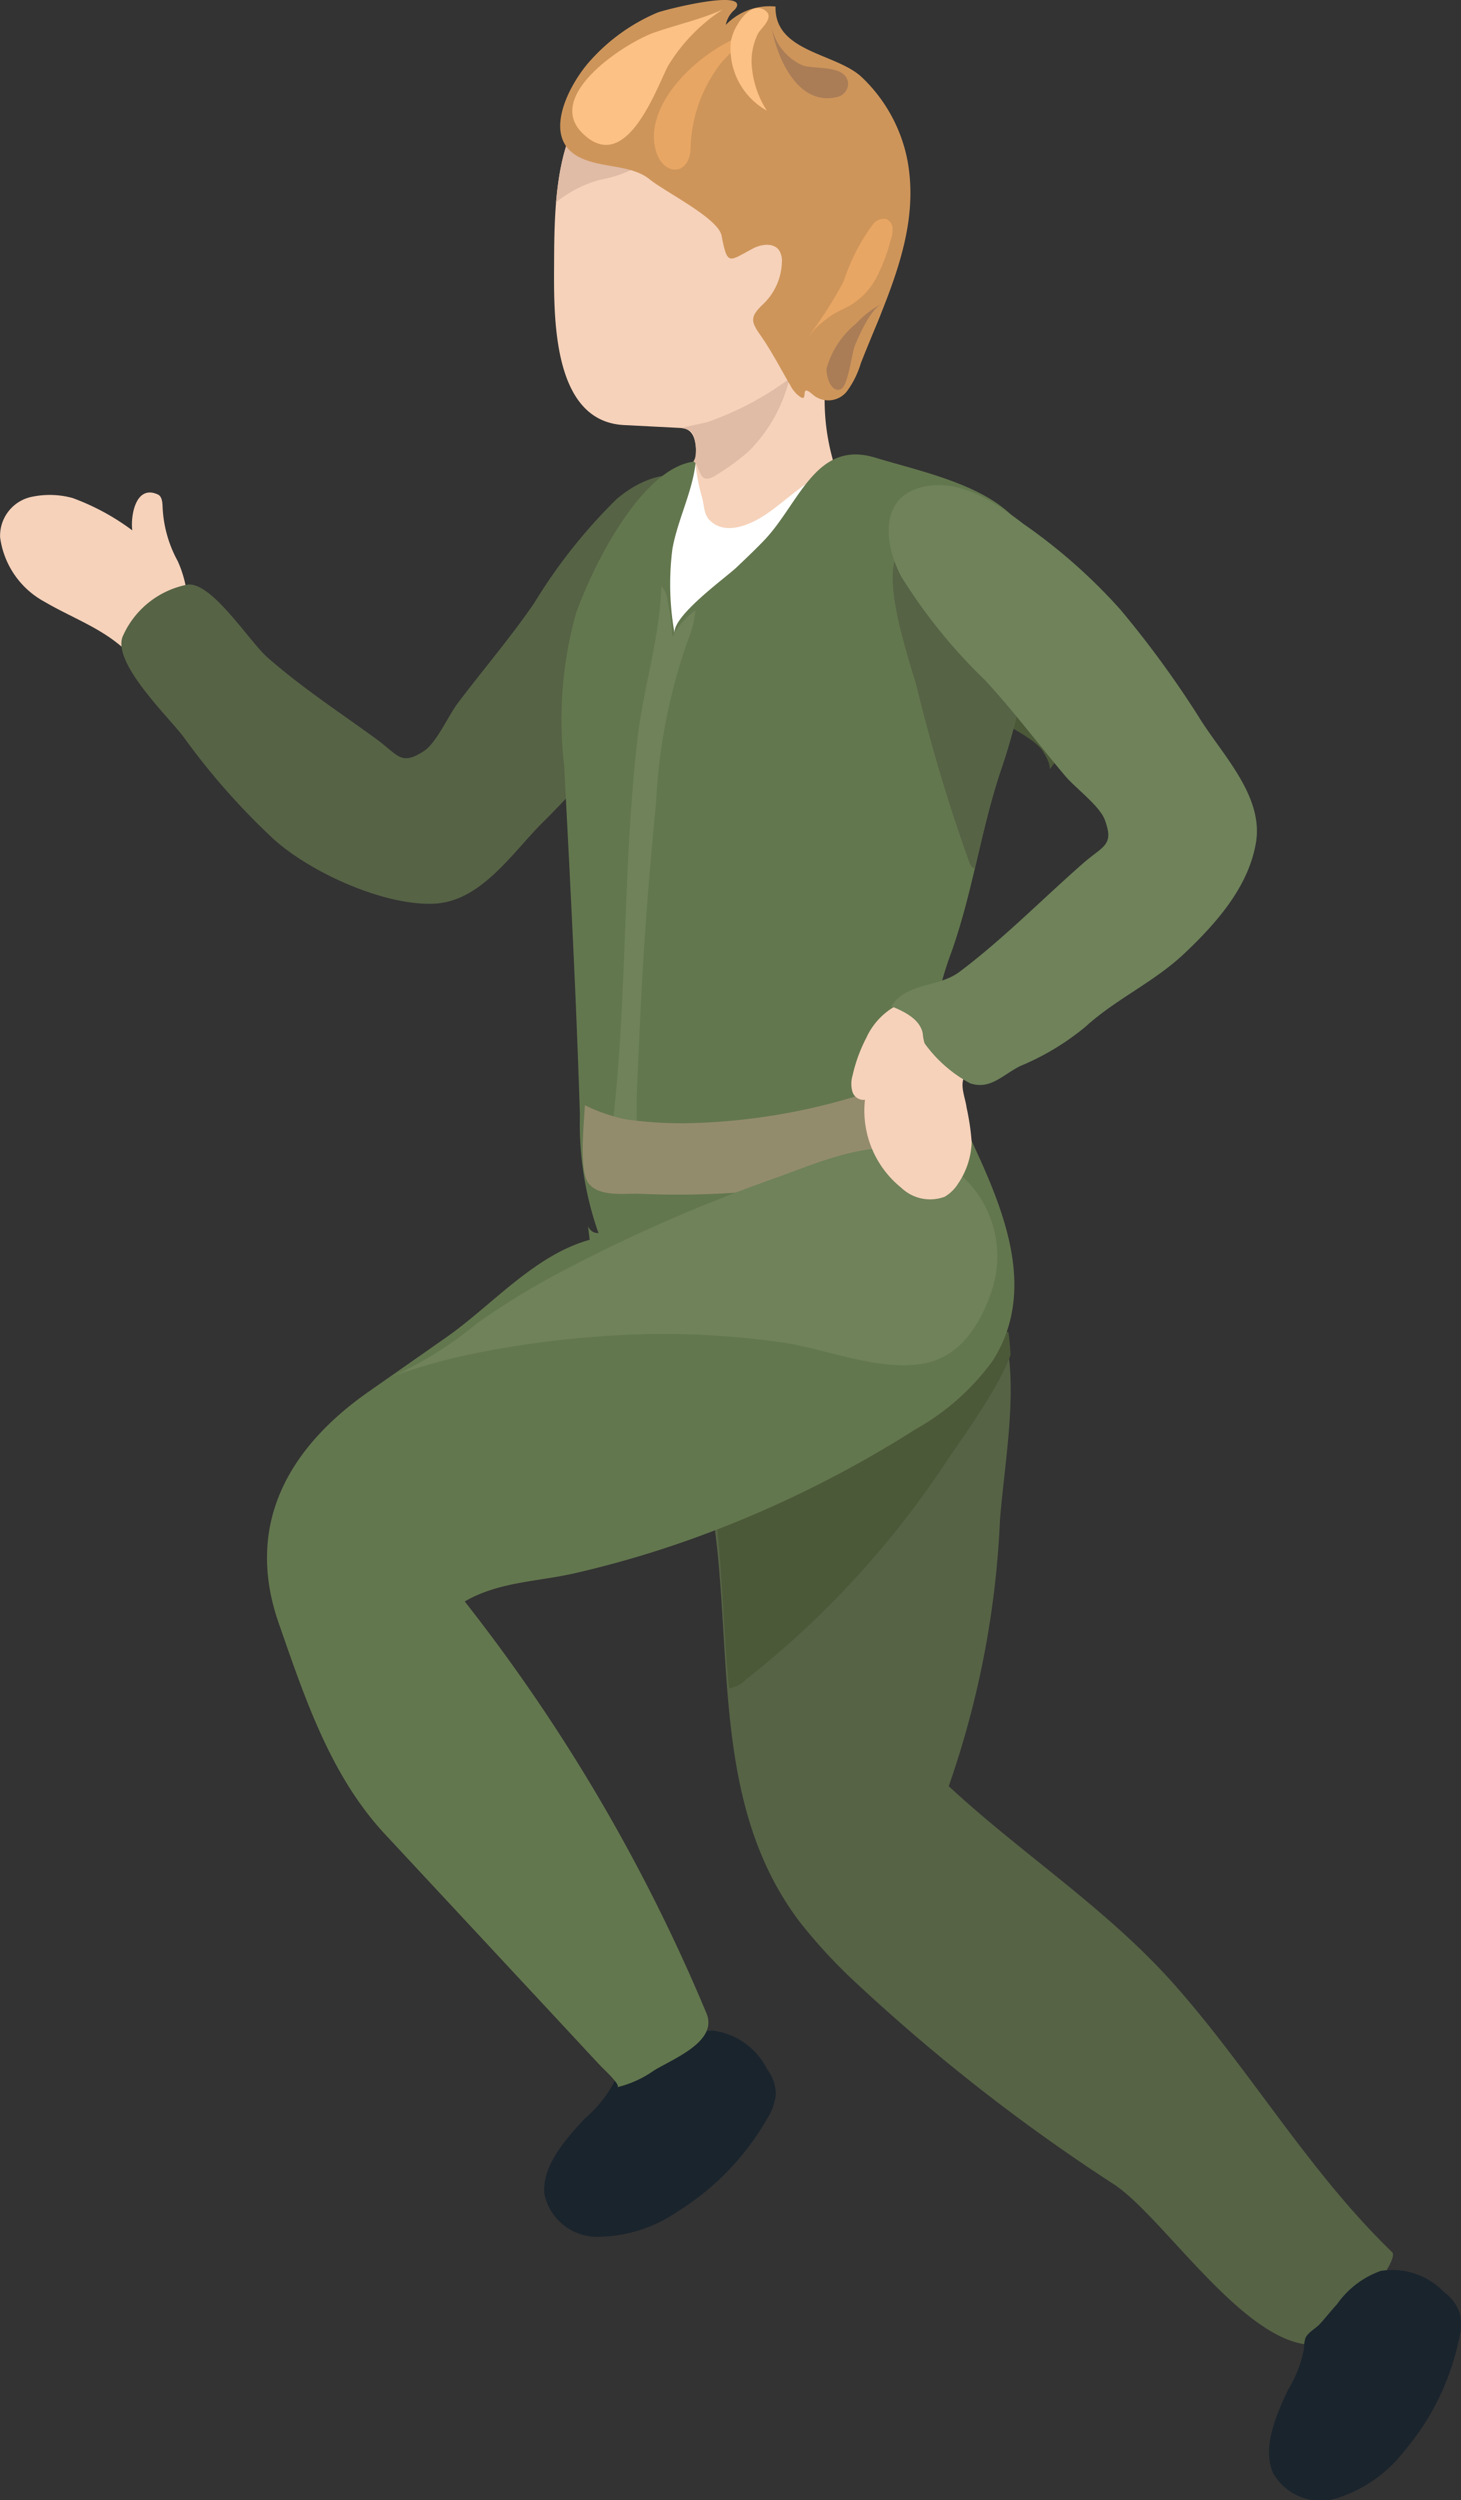 <svg id="e4adb710-8e0c-4c90-b799-df2b45577faf" data-name="Layer 1" xmlns="http://www.w3.org/2000/svg" xmlns:xlink="http://www.w3.org/1999/xlink" viewBox="0 0 67.434 115.314"><rect x="0" y="0" width="67.434" height="115.314" fill="#333333" stroke="none"/><defs><style>.b40dca6a-1606-4f67-96fd-40d65d0ebfb9{fill:none;}.b47a166c-c11a-45b1-8240-11344c01e9f1{fill:#f6d2ba;}.a887670d-b82f-4a69-95fc-88e8a218b687{fill:#566345;}.e232a85f-20b3-400e-8b0e-dbf8a5d48f30{clip-path:url(#f909dfae-67be-4bc3-aad8-ca443bf6953a);}.b8e79ca8-e5ac-4b85-bd3e-ecc7a7fa15f8{fill:#4c5939;}.bbcc7471-157a-4150-bc3c-50ceb848ad3a{fill:#1a242d;}.f8294967-d657-4b3c-af31-985ed3377155{clip-path:url(#a47b2e48-c76f-493c-a28b-4a4586734419);}.a2959f9f-2ac1-4bba-bcb5-9e6311c90fd9{fill:#63774e;}.be42354d-3377-48bb-99a1-3a72f9393390{fill:#fff;}.a735762c-587f-4134-9f75-a72fb84ceb2d{fill:#6f825a;}.b3d73ce8-32c1-4326-9d7a-28672349e86c{clip-path:url(#ebc89c61-8508-4696-adc0-485a45774d69);}.f1166b59-867b-49d9-a453-ad2b402dbdf7{fill:#938c6c;}.ba71bafc-f7c8-4d5f-9e6d-f97a4b502132{clip-path:url(#f463d645-d9a8-4c6f-93ff-0c544f71e6a8);}.f60e006f-520f-41e8-bf59-2b58cf4d038f{fill:#e0bba6;}.b66a9b1b-43f3-442b-8be4-17f344ce3061{fill:#ce955a;}.a5ae3ab6-5408-420e-a48f-a493913dd633{fill:#fcc184;}.e232ad74-dad8-4ffc-914b-1acf9c355e06{fill:#e8a664;}.ace1eaae-b2bc-4472-8fc7-39f0aee2ebc5{fill:#aa7d57;}</style><clipPath id="f909dfae-67be-4bc3-aad8-ca443bf6953a"><path class="b40dca6a-1606-4f67-96fd-40d65d0ebfb9" d="M41.313,29.556a24.811,24.811,0,0,1-4.81-3.812c-1.154-1.347-1.826-3.454.191-4.314,1.525-.65,3.266.004,4.769.703a25.57,25.57,0,0,1,5.232,2.875,46.415,46.415,0,0,1,4.613,4.035c1.4,1.451,3.753,2.898,3.855,5.122.091,1.972-.864,3.84-2.112,5.688-1.08,1.6-2.616,2.727-3.715,4.297-1.224,1.748-2.79,2.403-4.232,3.841-.59.589-.862,1.446-1.392,2.045.55-.688-3.459-4.478-3.995-4.881,1.239-.816,2.355-.993,3.392-2.206,1.62-1.895,2.985-4.093,4.455-6.109.754-1.035,1.252-1.135.56-2.204-.371-.574-1.645-1.136-2.21-1.563C44.373,31.909,42.905,30.651,41.313,29.556Z"/></clipPath><clipPath id="a47b2e48-c76f-493c-a28b-4a4586734419"><path class="b40dca6a-1606-4f67-96fd-40d65d0ebfb9" d="M40.098,52.246c-.825.681,5.858,6.986,6.197,8.063.796,2.524.054,6.304-.134,8.895A42.816,42.816,0,0,1,43.796,81.463c3.436,3.183,7.369,5.687,10.504,9.252,3.479,3.955,6.158,8.569,9.964,12.244.406.392-2.591,4.089-3.093,4.209-3.241.773-7.29-5.672-9.697-7.306a86.214,86.214,0,0,1-12.268-9.62,24.159,24.159,0,0,1-2.3-2.536C32.734,82.197,33.906,75.001,32.852,68.6a27.655,27.655,0,0,0-1.035-4.354c-.38-1.128-1.905-2.752-2.079-3.66-.496-2.591,2.434-2.959,4.317-3.835C36.337,55.688,38.177,53.833,40.098,52.246Z"/></clipPath><clipPath id="ebc89c61-8508-4696-adc0-485a45774d69"><path class="b40dca6a-1606-4f67-96fd-40d65d0ebfb9" d="M40.401,21.11c-2.76-.843-3.508,2.126-5.147,3.83-.408.424-.835.829-1.262,1.234-.493.467-2.96,2.235-2.857,3.038a12.848,12.848,0,0,1-.099-3.893c.247-1.373.939-2.649,1.078-4.038-2.509.228-4.8,4.943-5.529,7.016a18.215,18.215,0,0,0-.546,7.014c.281,5.37.56,10.746.727,16.103a15.174,15.174,0,0,0,.858,5.463.491.491,0,0,1-.483-.324l.138,1.155a6.232,6.232,0,0,1,2.185-.301,29.57,29.57,0,0,1,3.72.699c2.073.355,2.713-.518,4.379-1.247,1.694-.741,4.291-.497,6.139-.826-.668-4.232-1.359-7.803.161-11.978,1.049-2.882,1.405-5.842,2.382-8.675a27.296,27.296,0,0,0,1.431-9.408C47.606,22.753,43.042,21.916,40.401,21.11Z"/></clipPath><clipPath id="f463d645-d9a8-4c6f-93ff-0c544f71e6a8"><path class="b40dca6a-1606-4f67-96fd-40d65d0ebfb9" d="M34.924,31.366a.658.658,0,0,0,.323.277.607.607,0,0,0,.39-.062,4.834,4.834,0,0,0,1.788-1.482c.9-1.11,2.039-2.676,2.132-4.15.054-.858-.453-1.253-.653-1.973-.114-.407-.058-.953-.156-1.393-.108-.487-.22-.973-.33-1.459a10.206,10.206,0,0,1-.356-2.591,3.091,3.091,0,0,1,.743-2.135c.44-.358,1.04-.328,1.37-.892,1.362-2.325,1.015-5.966.303-8.444a6.998,6.998,0,0,0-2.029-3.459,6.998,6.998,0,0,0-2.813-1.348,8.878,8.878,0,0,0-5.576.212C26.654,3.874,25.831,6.643,25.635,9.759c-.044.707-.056,1.433-.059,2.164-.008,2.405-.193,7.507,3.226,7.683L31.404,19.739c.222.011.527.103.609.325a2.171,2.171,0,0,1,.085.989c-.029.232-.231.378-.346.59a2.151,2.151,0,0,0-.205.772,10.171,10.171,0,0,0,.22,3.965c.306,1.057,1.327,1.543,1.816,2.458A18.791,18.791,0,0,0,34.924,31.366Z"/></clipPath></defs><title>Artboard 314</title><path class="b47a166c-c11a-45b1-8240-11344c01e9f1" d="M2.06,27.759A3.976,3.976,0,0,1,.005,24.783a1.836,1.836,0,0,1,1.528-1.88,3.987,3.987,0,0,1,1.817.068,10.795,10.795,0,0,1,2.757,1.493c-.088-.586.123-2.13,1.173-1.659.192.086.216.343.224.553a5.686,5.686,0,0,0,.699,2.523,5.247,5.247,0,0,1,.063,4.182,1.307,1.307,0,0,1-.755.922c-.578.168-1.093-.367-1.514-.798C4.857,29.018,3.425,28.559,2.06,27.759Z"/><path class="a887670d-b82f-4a69-95fc-88e8a218b687" d="M24.646,27.832A24.811,24.811,0,0,1,28.458,23.022c1.347-1.154,3.454-1.826,4.314.191.65,1.525-.004,3.266-.703,4.769a25.571,25.571,0,0,1-2.875,5.232,46.417,46.417,0,0,1-4.035,4.613c-1.451,1.4-2.898,3.753-5.122,3.855-2.286.106-5.651-1.413-7.373-2.946a31.964,31.964,0,0,1-4.192-4.745c-.687-.913-3.245-3.362-2.823-4.6A4.109,4.109,0,0,1,8.693,26.959c1.135-.058,2.813,2.631,3.665,3.376,1.601,1.4,3.286,2.496,5.004,3.748,1.034.754,1.135,1.252,2.204.56.574-.371,1.136-1.645,1.563-2.21C22.293,30.892,23.551,29.424,24.646,27.832Z"/><g class="e232a85f-20b3-400e-8b0e-dbf8a5d48f30"><path class="b8e79ca8-e5ac-4b85-bd3e-ecc7a7fa15f8" d="M48.042,35.934a1.815,1.815,0,0,1-1.435.661,4.007,4.007,0,0,1-1.759-1.212c-.952-1.068-1.068-2.564-1.505-3.867a6.865,6.865,0,0,1-.217-4.566A4.613,4.613,0,0,1,44.152,25.508a4.368,4.368,0,0,1,2.712-1.281c1.651-.08,2.661,2.257,2.752,3.635.169,2.573.555,5.461-1.147,7.596A5.21,5.21,0,0,1,48.042,35.934Z"/></g><path class="bbcc7471-157a-4150-bc3c-50ceb848ad3a" d="M30.469,94.542a4.358,4.358,0,0,1,2.427-.881A3.258,3.258,0,0,1,35.405,95.439a1.969,1.969,0,0,1,.406,1.161,2.635,2.635,0,0,1-.407,1.134,12.183,12.183,0,0,1-4.085,4.245,6.642,6.642,0,0,1-3.643,1.193,2.495,2.495,0,0,1-2.547-1.956c-.139-1.253.902-2.474,1.87-3.506a5.817,5.817,0,0,0,1.319-1.615,2.068,2.068,0,0,1,.205-.431c.176-.246.615-.315.88-.468C29.763,94.987,30.109,94.752,30.469,94.542Z"/><path class="a887670d-b82f-4a69-95fc-88e8a218b687" d="M40.092,53.171c-.825.681,5.858,6.986,6.197,8.063.796,2.524.054,6.304-.134,8.895a42.816,42.816,0,0,1-2.365,12.259c3.436,3.183,7.369,5.687,10.504,9.252,3.479,3.955,6.158,8.569,9.964,12.244.406.392-2.591,4.089-3.093,4.209-3.241.773-7.29-5.672-9.697-7.306a86.213,86.213,0,0,1-12.268-9.62,24.157,24.157,0,0,1-2.3-2.536c-4.171-5.509-3-12.705-4.054-19.106a27.655,27.655,0,0,0-1.035-4.354c-.38-1.128-1.905-2.752-2.079-3.66-.496-2.591,2.434-2.959,4.317-3.835C36.331,56.613,38.172,54.758,40.092,53.171Z"/><g class="f8294967-d657-4b3c-af31-985ed3377155"><path class="b8e79ca8-e5ac-4b85-bd3e-ecc7a7fa15f8" d="M34.212,67.121a3.95,3.95,0,0,0-1.696,1.59,4.299,4.299,0,0,0-.226,2.055q.163,2.956.42,5.905c.041.475.16,1.05.613,1.199a1.243,1.243,0,0,0,1.079-.376A42.802,42.802,0,0,0,43.744,67.324c.532-.81,3.54-4.879,2.947-5.754-.578-.852-4.52,1.873-5.376,2.258A70.773,70.773,0,0,0,34.212,67.121Z"/></g><path class="a2959f9f-2ac1-4bba-bcb5-9e6311c90fd9" d="M45.556,54.573a6.726,6.726,0,0,0-1.666-1.853,2.859,2.859,0,0,0-2.204-.689c-.737.12-1.363,1.218-1.834,1.279-1.366.177-2.249,1.311-3.359,2.127-2.383,1.752-5.017,1.525-7.81,1.543-3.289.022-5.6,2.966-8.077,4.699l-3.591,2.512c-3.767,2.635-5.713,6.205-4.147,10.688,1.206,3.453,2.387,7.023,4.9,9.722l5.71,6.132,2.855,3.066c.474.509.945,1.023,1.424,1.528.052.055.967.905.719.948a4.953,4.953,0,0,0,1.703-.77c.88-.542,2.972-1.337,2.43-2.638a81.501,81.501,0,0,0-11.159-19c1.576-.914,3.355-.907,5.086-1.303a47.483,47.483,0,0,0,5.479-1.611,52.085,52.085,0,0,0,10.236-5.026,11.095,11.095,0,0,0,3.556-3.148c2.295-3.563.185-7.707-1.391-11.068a1.522,1.522,0,0,0-.613-.785,1.395,1.395,0,0,0-.577-.107,9.12,9.12,0,0,0-1.948.151c-.365.754-.299,1.052-.995,1.518-.316.862-.435,1.232-1.271,1.614"/><path class="b47a166c-c11a-45b1-8240-11344c01e9f1" d="M34.924,31.366a.658.658,0,0,0,.323.277.607.607,0,0,0,.39-.062,4.834,4.834,0,0,0,1.788-1.482c.9-1.11,2.039-2.676,2.132-4.15.054-.858-.453-1.253-.653-1.973-.114-.407-.058-.953-.156-1.393-.108-.487-.22-.973-.33-1.459a10.206,10.206,0,0,1-.356-2.591,3.091,3.091,0,0,1,.743-2.135c.44-.358,1.04-.328,1.37-.892,1.362-2.325,1.015-5.966.303-8.444a6.998,6.998,0,0,0-2.029-3.459,6.998,6.998,0,0,0-2.813-1.348,8.878,8.878,0,0,0-5.576.212C26.654,3.874,25.831,6.643,25.635,9.759c-.044.707-.056,1.433-.059,2.164-.008,2.405-.193,7.507,3.226,7.683L31.404,19.739c.584.03.68.489.723.977a1.508,1.508,0,0,1,.002.298,6.858,6.858,0,0,1-.496,1.251,4.498,4.498,0,0,0-.174,1.248,9.156,9.156,0,0,0,.308,2.867c.306,1.057,1.327,1.543,1.816,2.458A18.791,18.791,0,0,0,34.924,31.366Z"/><path class="be42354d-3377-48bb-99a1-3a72f9393390" d="M38.896,25.958q-.047,1.873-.125,3.745c-.101,2.471-.238,4.939-.398,7.407-.16,2.469-.342,4.936-.532,7.402-.05.654-.345,7.321-.576,7.352a29.312,29.312,0,0,1-9.988-.377q.1-3.263.325-6.521.591-8.571,2.035-17.054a20.409,20.409,0,0,1,.952-3.872c.181-.475.354-.936.519-1.417a3.046,3.046,0,0,1,.434-.919,2.856,2.856,0,0,1,.284-.299c.067-.063.173-.128.24-.064a.184.184,0,0,1,.042.111,8.451,8.451,0,0,0,.28,1.436c.108.332.088.809.339,1.078.616.659,1.561.37,2.272-.024.986-.547,1.997-1.665,3.012-2.056.662-.255.591-.442.909.382C39.326,23.314,38.923,24.871,38.896,25.958Z"/><path class="a2959f9f-2ac1-4bba-bcb5-9e6311c90fd9" d="M40.401,21.11c-2.76-.843-3.508,2.126-5.147,3.83-.408.424-.835.829-1.262,1.234-.493.467-2.96,2.235-2.857,3.038a12.848,12.848,0,0,1-.099-3.893c.247-1.373.939-2.649,1.078-4.038-2.509.228-4.8,4.943-5.529,7.016a18.215,18.215,0,0,0-.546,7.014c.281,5.37.56,10.746.727,16.103a15.174,15.174,0,0,0,.858,5.463.491.491,0,0,1-.483-.324l.138,1.155a6.232,6.232,0,0,1,2.185-.301,29.57,29.57,0,0,1,3.72.699c2.073.355,2.713-.518,4.379-1.247,1.694-.741,4.291-.497,6.139-.826-.668-4.232-1.359-7.803.161-11.978,1.049-2.882,1.405-5.842,2.382-8.675a27.296,27.296,0,0,0,1.431-9.408C47.606,22.753,43.042,21.916,40.401,21.11Z"/><path class="a735762c-587f-4134-9f75-a72fb84ceb2d" d="M30.86,32.07q.023-.128.046-.255a10.838,10.838,0,0,0-.097-4.102,1.058,1.058,0,0,0-.283-.666c-.078,2.399-.822,4.638-1.097,6.992-.794,6.805-.38,13.648-1.515,20.416a.252.252,0,0,0,.015.177.267.267,0,0,0,.179.095,2.203,2.203,0,0,0,.927-.002.36.36,0,0,0,.208-.101.35.35,0,0,0,.06-.185c.167-1.385.04-2.861.101-4.262.095-2.192.19-4.385.332-6.575.143-2.211.334-4.418.549-6.623a26.105,26.105,0,0,1,1.499-7.539,4.534,4.534,0,0,0,.315-1.284,3.528,3.528,0,0,0-1.293,1.751A8.435,8.435,0,0,0,30.576,27.35"/><g class="b3d73ce8-32c1-4326-9d7a-28672349e86c"><path class="a887670d-b82f-4a69-95fc-88e8a218b687" d="M44.249,25.82c-.501-.167-1.014-.42-1.49-.573a1.299,1.299,0,0,0-.992-.045c-1.443.769.3,5.472.575,6.597A79.411,79.411,0,0,0,44.745,39.789c.051.142.177.316.31.246a30.459,30.459,0,0,0,3.008-10.406c.071-.88-.107-1.813.003-2.673.099-.773.342-1.388-.168-2.112-.571-.81-1.424.268-1.786.685A1.577,1.577,0,0,1,44.249,25.82Z"/></g><path class="f1166b59-867b-49d9-a453-ad2b402dbdf7" d="M43.422,50.479a9.97,9.97,0,0,0,.316,1.329c.071.171.471.689.242.838a8.955,8.955,0,0,1-.827.502,12.965,12.965,0,0,1-2.882.899q-1.76.421-3.567.676a38.832,38.832,0,0,1-7.113.342c-.778-.034-1.907.163-2.424-.482-.466-.582-.196-2.865-.172-3.602a8.21,8.21,0,0,0,1.855.644,18.255,18.255,0,0,0,2.74.186,28.679,28.679,0,0,0,10.552-2.19c.256-.098.559-.422.849-.312C43.281,49.417,43.366,50.249,43.422,50.479Z"/><g class="ba71bafc-f7c8-4d5f-9e6d-f97a4b502132"><path class="f60e006f-520f-41e8-bf59-2b58cf4d038f" d="M27.708,8.289a5.572,5.572,0,0,0,1.871-.687,11.292,11.292,0,0,0-2.138-.763,4.542,4.542,0,0,0-1.254-.23,1.532,1.532,0,0,0-1.151.463,2.107,2.107,0,0,0-.403,1.141,7.709,7.709,0,0,0-.067,2.339A5.457,5.457,0,0,1,27.708,8.289Z"/><path class="f60e006f-520f-41e8-bf59-2b58cf4d038f" d="M30.8,20.059c.162-.311,1.554-.485,1.911-.611a14.214,14.214,0,0,0,3.727-1.983,7.073,7.073,0,0,1-1.895,3.366,10.367,10.367,0,0,1-1.276.947c-.216.141-.628.452-.843.214a.959.959,0,0,1-.143-.241c-.13-.277-.106-.442-.415-.508-.107-.023-.754-.207-.72-.381C30.97,20.685,30.656,20.335,30.8,20.059Z"/></g><path class="b66a9b1b-43f3-442b-8be4-17f344ce3061" d="M27.275,2.765A8.709,8.709,0,0,1,30.349.579C30.677.45,34.273-.461,34.011.3a.577.577,0,0,1-.166.205,1.221,1.221,0,0,0-.345.643A2.805,2.805,0,0,1,35.796.302c-.056,2.12,2.818,2.141,3.996,3.273a7.171,7.171,0,0,1,2.067,3.696c.681,3.338-.928,6.44-2.125,9.479a4.209,4.209,0,0,1-.649,1.307,1.096,1.096,0,0,1-1.57.145c-.711-.639-.054.607-.757-.041a1.644,1.644,0,0,1-.287-.397c-.453-.781-.875-1.596-1.394-2.334-.432-.614-.453-.834.152-1.408a2.78,2.78,0,0,0,.859-1.911.906.906,0,0,0-.136-.577c-.256-.343-.803-.276-1.184-.078-1.138.594-1.185.837-1.464-.587-.158-.807-2.577-1.998-3.311-2.592-.936-.757-2.461-.476-3.468-1.154C25.042,6.126,26.361,3.752,27.275,2.765Z"/><path class="a735762c-587f-4134-9f75-a72fb84ceb2d" d="M21.791,62.45a27.858,27.858,0,0,0-3.633,1.016,17.448,17.448,0,0,0,3.861-2.428,35.004,35.004,0,0,1,3.966-2.422A73.806,73.806,0,0,1,35.732,54.355c2.339-.831,5.005-2.1,7.456-.931a5.016,5.016,0,0,1,2.614,6.022c-.487,1.536-1.435,3.118-3.127,3.439-2.095.397-4.5-.663-6.557-.961a38.481,38.481,0,0,0-8.474-.279A45.228,45.228,0,0,0,21.791,62.45Z"/><path class="a5ae3ab6-5408-420e-a48f-a493913dd633" d="M30.205,1.499C31.252,1.135,32.345.896,33.357.441A8.108,8.108,0,0,0,30.818,3.067c-.577,1.155-1.959,5.033-3.941,3.07C25.114,4.39,28.875,1.961,30.205,1.499Z"/><path class="e232ad74-dad8-4ffc-914b-1acf9c355e06" d="M34.804,1.483a11.946,11.946,0,0,0-1.501,1.395,6.674,6.674,0,0,0-1.431,4.045c-.114,1.238-1.28,1.148-1.597.036C29.603,4.597,32.808,1.911,34.804,1.483Z"/><path class="ace1eaae-b2bc-4472-8fc7-39f0aee2ebc5" d="M36.184,2.983c.503.979,1.31,1.764,2.441,1.494a.646.646,0,0,0,.523-.636c-.095-.888-1.55-.615-2.129-.836A2.515,2.515,0,0,1,35.564.87,6.077,6.077,0,0,0,36.184,2.983Z"/><path class="a5ae3ab6-5408-420e-a48f-a493913dd633" d="M34.038,1.137a2.272,2.272,0,0,0-.302.767A3.274,3.274,0,0,0,35.397,5.105a4.399,4.399,0,0,1-.682-1.904,2.867,2.867,0,0,1,.28-1.669c.161-.26.772-.749.312-1.057C34.828.154,34.341.623,34.038,1.137Z"/><path class="ace1eaae-b2bc-4472-8fc7-39f0aee2ebc5" d="M40.75,13.985a4.318,4.318,0,0,0-1.228.932,4.129,4.129,0,0,0-1.37,2.069c-.039.308.192,1.16.653.967.349-.147.507-1.666.661-2.033C39.689,15.395,40.195,14.235,40.75,13.985Z"/><path class="e232ad74-dad8-4ffc-914b-1acf9c355e06" d="M38.739,14.343c.161-.082.325-.16.489-.251a3.27,3.27,0,0,0,1.244-1.327,8.342,8.342,0,0,0,.646-1.722,1.377,1.377,0,0,0,.077-.53.48.48,0,0,0-.3-.413.649.649,0,0,0-.602.245,9.177,9.177,0,0,0-1.353,2.634,18.895,18.895,0,0,1-1.268,2.05c-.101.149-.285.339-.284.506-.002-.248.613-.704.794-.848A3.314,3.314,0,0,1,38.739,14.343Z"/><path class="bbcc7471-157a-4150-bc3c-50ceb848ad3a" d="M61.722,106.269a4.157,4.157,0,0,1,2.008-1.523,3.296,3.296,0,0,1,2.907.965,2.011,2.011,0,0,1,.74.98,2.584,2.584,0,0,1-.031,1.187,11.644,11.644,0,0,1-2.524,5.169,6.342,6.342,0,0,1-3.054,2.162,2.524,2.524,0,0,1-2.997-1.122c-.518-1.143.082-2.592.672-3.841a5.579,5.579,0,0,0,.74-1.899,2.012,2.012,0,0,1,.059-.465c.09-.283.481-.472.682-.692C61.197,106.89,61.449,106.569,61.722,106.269Z"/><path class="b47a166c-c11a-45b1-8240-11344c01e9f1" d="M45.584,48.363a3.869,3.869,0,0,0-.596-.803,4.67,4.67,0,0,0-1.954-.963c-.649-.25-1.124-.5-1.818-.124a3.199,3.199,0,0,0-1.228,1.392,7.132,7.132,0,0,0-.634,1.729,1.375,1.375,0,0,0-.013.752.54.54,0,0,0,.582.382,4.562,4.562,0,0,0,1.682,4.062,1.923,1.923,0,0,0,1.997.41,1.803,1.803,0,0,0,.619-.603,3.625,3.625,0,0,0,.628-1.918,11.104,11.104,0,0,0-.235-1.59c-.051-.417-.295-.955-.134-1.355C44.758,49.044,46.123,49.307,45.584,48.363Z"/><path class="a735762c-587f-4134-9f75-a72fb84ceb2d" d="M45.461,31.37a24.811,24.811,0,0,1-3.86-4.772c-.831-1.567-1.026-3.77,1.13-4.168,1.63-.301,3.186.718,4.499,1.729a25.57,25.57,0,0,1,4.476,3.95,46.418,46.418,0,0,1,3.618,4.946c1.049,1.722,3.028,3.649,2.641,5.842-.343,1.944-1.684,3.558-3.305,5.088-1.404,1.325-3.149,2.088-4.566,3.38a11.838,11.838,0,0,1-3.008,1.808c-.812.406-1.384,1.111-2.313.793a6.234,6.234,0,0,1-2.096-1.839,2.041,2.041,0,0,1-.086-.456c-.125-.656-.829-1.005-1.448-1.255.695-1.106,2.165-.857,3.139-1.587,1.996-1.495,3.808-3.341,5.683-4.986.962-.844,1.47-.834,1.028-2.029-.237-.641-1.357-1.468-1.815-2.009C47.932,34.335,46.774,32.787,45.461,31.37Z"/></svg>